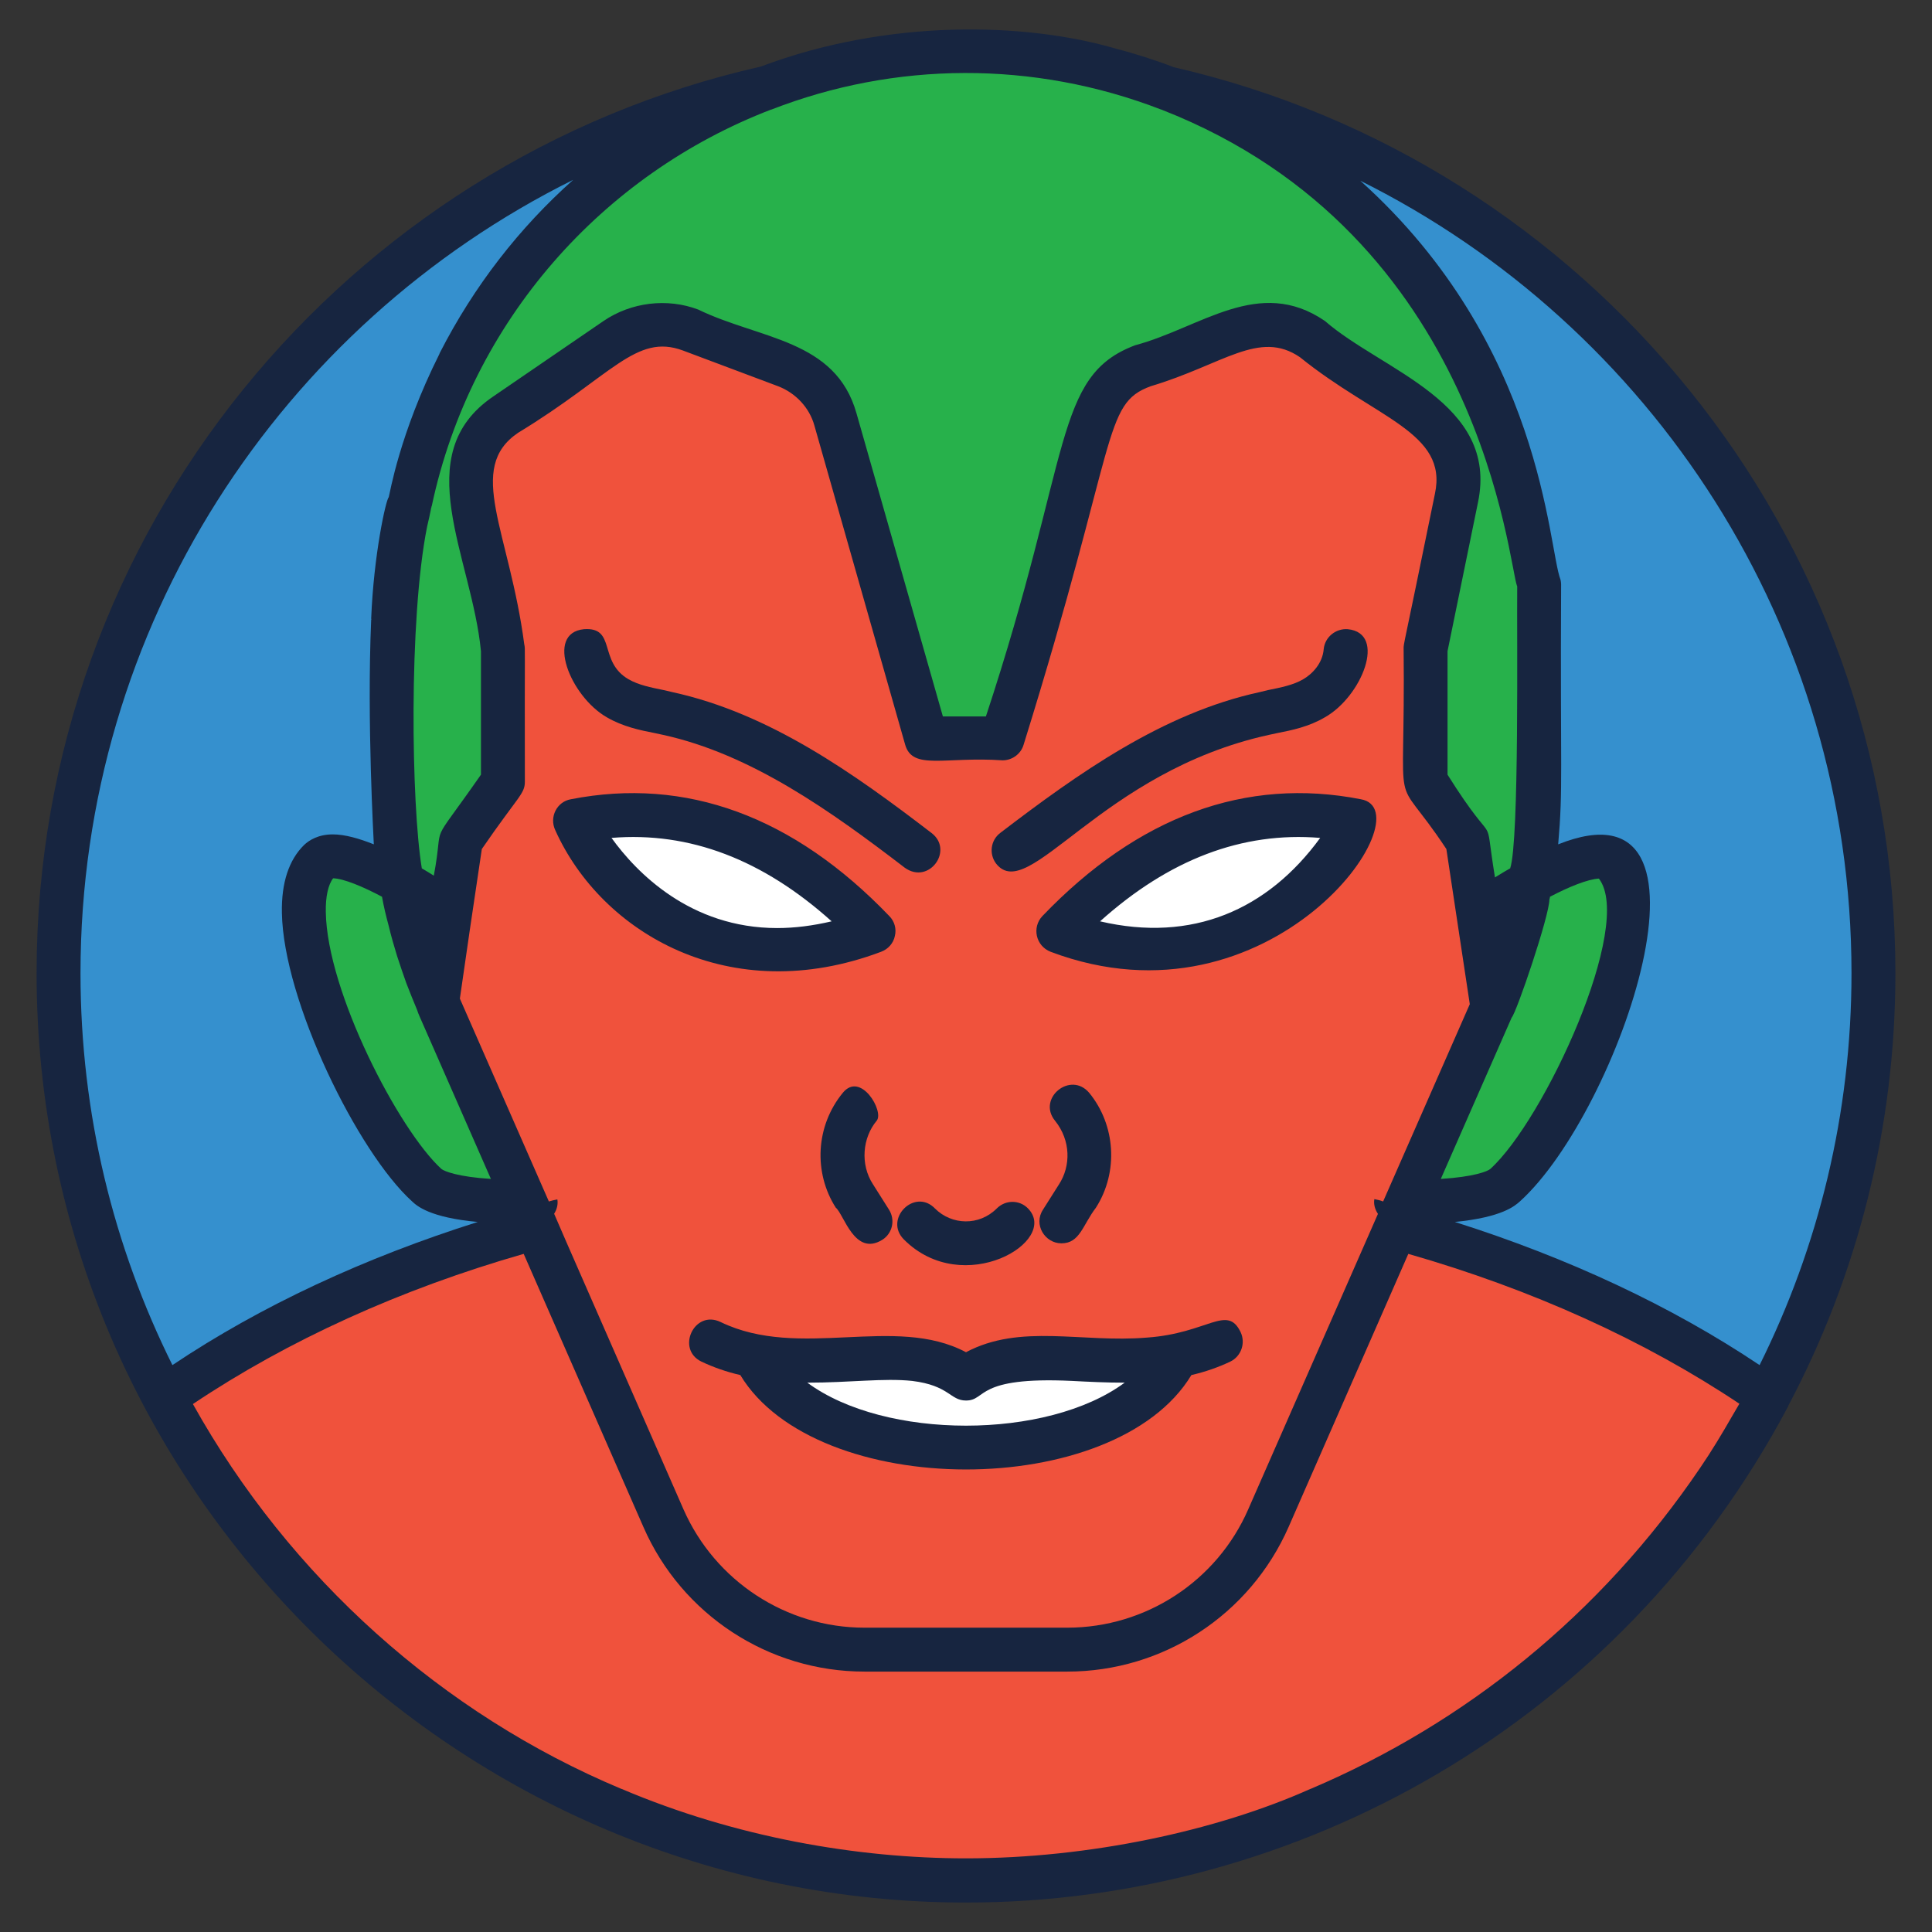 <svg xmlns="http://www.w3.org/2000/svg" enable-background="new 0 0 66 66" viewBox="0 0 66 66"><rect x="0" y="0" width="66" height="66" fill="#333333" stroke="none"/><path fill="#3590CE" d="M63.998,33.243c0,17.118-13.879,30.997-30.997,30.997
				c-17.124,0-31.003-13.879-31.003-30.997c0-17.124,13.879-31.003,31.003-31.003
				C50.119,2.24,63.998,16.119,63.998,33.243z"/><path fill="#F0523C" d="M60.409,47.725c-5.2,9.82-15.52,16.51-27.41,16.51
				c-11.88,0-22.21-6.68-27.41-16.5c6.78-4.77,16.55-7.75,27.41-7.75
				C43.869,39.985,53.649,42.975,60.409,47.725z"/><path fill="#27B14B" d="M47.691 41.05c0 0 2.972.121 3.725-.56 2.088-1.886 5.539-9.278 3.665-11.088-.752-.726-4.028 1.475-4.028 1.475L47.691 41.05zM18.304 41.05c0 0-2.972.121-3.725-.56-2.088-1.886-5.539-9.278-3.665-11.088.752-.726 4.028 1.475 4.028 1.475L18.304 41.05z"/><path fill="#F0523C" d="M51.979,17.118l0.602,2.838v6.805c0,2.635-0.546,5.242-1.604,7.656l-7.648,17.448
				c-1.195,2.727-3.891,4.489-6.868,4.489h-6.926c-2.978,0-5.673-1.762-6.868-4.489l-7.648-17.448
				c-1.058-2.414-1.604-5.02-1.604-7.656v-4.812c0-2.547,0.618-4.917,0.597-4.817
				c1.896-8.972,9.815-15.392,18.985-15.392h0C42.161,1.74,50.076,8.152,51.979,17.118z"/><path fill="#FFF" d="M40.083,46.555c0,0-1.546,2.889-7.085,2.889c-5.539,0-7.085-2.889-7.085-2.889"/><path fill="#27B14B" d="M52.579,19.955v6.81c0,2.63-0.54,5.24-1.6,7.65l-0.85-5.7l-1.43-2.01
				V22.165l1.058-5.151c0.225-1.096-0.229-2.221-1.153-2.852l-3.772-2.58
				c-0.748-0.512-1.699-0.627-2.547-0.307l-3.236,1.218c-0.824,0.31-1.452,0.992-1.694,1.839
				L34.249,25.224h-2.61l-3.096-10.891c-0.241-0.849-0.871-1.532-1.697-1.842l-3.254-1.22
				c-0.848-0.318-1.797-0.203-2.545,0.308l-3.773,2.581c-0.924,0.632-1.378,1.756-1.153,2.852
				l1.058,5.151v4.54l-1.43,2.01l-0.81,5.49c-1.01-2.35-1.52-4.89-1.52-7.44v-4.82
				c0-2.519,0.491-4.223,0.59-4.81C15.909,8.165,23.829,1.745,32.999,1.745
				c4.58,0,8.85,1.6,12.21,4.33c3.36,2.72,5.82,6.56,6.77,11.04L52.579,19.955z"/><path fill="#FFF" d="M46.352 28.039c0 0-3.128 6.434-10.196 3.772C39.328 28.505 42.737 27.338 46.352 28.039zM19.643 28.039c0 0 3.128 6.434 10.196 3.772C26.667 28.505 23.259 27.338 19.643 28.039z"/><path fill="#172540" d="M40.09,2.294c-0.535-0.214-1.388-0.485-1.93-0.62
					c-3.115-0.923-7.839-1.034-12.17,0.6C11.84,5.474,1.25,18.144,1.25,33.244
					c0,17.659,14.456,31.75,31.75,31.75c11.315,0,22.313-6.103,28.07-16.92
					c0.01-0.02,0.02-0.03,0.02-0.05C63.43,43.604,64.75,38.574,64.75,33.244
					C64.75,18.174,54.2,5.524,40.09,2.294z M13.05,30.634c0.06,0.34,0.14,0.67,0.23,1
					c0.08,0.34,0.18,0.68,0.28,1.01c0.1,0.31,0.21,0.63,0.32,0.94
					c0.12,0.31,0.24,0.61,0.37,0.92c0.02,0.07,0.05,0.14,0.08,0.21l2.44,5.56
					c-1.12-0.07-1.59-0.26-1.69-0.34C13.63,38.614,11.17,33.884,11.13,31.154
					c-0.01-0.52,0.08-0.93,0.25-1.15C11.74,30.014,12.39,30.284,13.05,30.634z M18.93,41.464
					c0.09-0.14,0.14-0.32,0.11-0.49C18.94,40.994,18.84,41.014,18.75,41.044l-3.04-6.93
					l0.33-2.28l0.42-2.83c1.244-1.811,1.47-1.879,1.47-2.3
					c-0.011-4.879,0.019-4.492-0.02-4.69c-0.509-3.875-2.01-6.012-0.21-7.23
					c3.204-1.944,4.021-3.407,5.63-2.81l3.25,1.22c0.6,0.23,1.07,0.73,1.24,1.34l3.1,10.9
					c0.252,0.894,1.346,0.405,3.33,0.54c0.33,0,0.63-0.22,0.72-0.54
					C38.223,14.978,37.655,13.801,39.31,13.194c2.473-0.737,3.707-1.944,5.1-0.99
					c2.601,2.101,5.055,2.565,4.61,4.66c-1.113,5.462-1.07,5.09-1.07,5.3
					c0.064,6.209-0.471,3.92,1.46,6.84c0.015,0.102,0.852,5.644,0.8,5.3L47.25,41.044
					c-0.1-0.04-0.2-0.06-0.3-0.08c-0.03,0.17,0.02,0.35,0.12,0.5v0.01
					c-6.071,13.827-3.977,9.058-4.43,10.09c-1.07,2.45-3.5,4.04-6.18,4.04h-6.93
					c-2.67,0-5.1-1.59-6.18-4.04l-4-9.13L18.93,41.464z M51.64,34.764
					c0.163-0.163,1.29-3.479,1.29-4.04c0.01-0.03,0.02-0.06,0.02-0.09
					c0.65-0.34,1.29-0.6,1.67-0.62c1.217,1.574-1.861,8.248-3.71,9.92
					c-0.09,0.08-0.56,0.27-1.69,0.34L51.64,34.764z M51.59,29.664c-0.2,0.11-0.37,0.22-0.52,0.31
					c-0.412-2.535,0.154-0.688-1.62-3.51v-4.22l1.04-5.08c0.714-3.422-3.275-4.496-5.23-6.2
					c-2.254-1.542-4.238,0.23-6.48,0.83c-2.8,1.05-2.141,3.723-5.1,12.68h-1.47
					l-2.95-10.35c-0.712-2.538-3.303-2.527-5.41-3.55c-1.06-0.4-2.29-0.25-3.23,0.39
					l-3.77,2.58c-2.93,1.987-0.73,5.482-0.42,8.7v4.22c-1.87,2.679-1.23,1.416-1.61,3.45
					c-0.12-0.08-0.26-0.16-0.41-0.25c-0.358-2.146-0.454-8.5,0.18-11.67
					c0.007-0.015,0.14-0.616,0.14-0.65c0.02-0.02,0-0.04,0.02-0.06
					c1.345-6.328,5.846-11.336,11.59-13.54h0.01c4.208-1.639,8.94-1.694,13.32,0
					c0.01,0,0.02,0,0.03,0.01c10.975,4.296,11.832,15.595,12.13,16.28
					C51.814,21.675,51.906,28.715,51.59,29.664z M2.75,33.244c0-11.86,6.86-22.15,16.83-27.1
					c-1.838,1.641-3.383,3.617-4.56,5.92c0,0.01-0.01,0.02-0.01,0.03
					c-1.372,2.743-1.694,4.784-1.73,4.89c-0.1,0.1-0.514,1.973-0.6,4.15
					c0.01,0.01,0.01,0.02,0,0.04c-0.151,3.478,0.089,7.568,0.09,7.67
					c-0.5-0.2-0.99-0.34-1.4-0.34c-0.5,0-0.81,0.2-0.98,0.36
					C9.87,29.374,9.61,30.154,9.63,31.184c0.05,3,2.59,8.18,4.45,9.86
					c0.16,0.15,0.6,0.55,2.24,0.7c-3.86,1.22-7.4,2.86-10.43,4.89
					C3.88,42.594,2.75,38.054,2.75,33.244z M44.79,61.104c-0.01,0-0.02,0.01-0.03,0.01
					c-3.179,1.423-7.548,2.37-11.76,2.37c-3.716,0-7.885-0.723-11.76-2.37
					c-0.01,0-0.02-0.01-0.03-0.01c-6.08-2.55-11.305-7.194-14.62-13.14
					c3.24-2.17,7.08-3.92,11.3-5.13l4.09,9.33c1.31,3,4.28,4.94,7.55,4.94h6.93
					c3.28,0,6.24-1.94,7.56-4.94l4.09-9.33c4.22,1.21,8.06,2.95,11.31,5.12
					c-0.08,0.14-0.16,0.27-0.24,0.41c-0.35,0.61-0.71,1.21-1.1,1.78
					C54.685,55.155,50.063,58.859,44.79,61.104z M49.7,41.744c1.62-0.16,2.05-0.55,2.22-0.7
					c3.41-3.08,7.34-14.612,1.31-12.2c0.172-1.978,0.068-2.342,0.1-8.89
					c0-0.05-0.01-0.1-0.02-0.15c-0.433-1.112-0.586-8.009-6.84-13.63
					C56.41,11.124,63.25,21.404,63.25,33.244c0,4.81-1.13,9.35-3.14,13.39
					C57.08,44.604,53.55,42.964,49.7,41.744z"/><path fill="#172540" d="M30.88,42.344c2.031,2.031,5.348,0.048,4.23-1.07
					c-0.29-0.29-0.76-0.29-1.06,0.01c-0.603,0.603-1.54,0.57-2.11,0
					C31.248,40.568,30.179,41.643,30.88,42.344z"/><path fill="#172540" d="M35.63 41.324c-.335.509.066 1.15.63 1.15.631 0 .722-.619 1.18-1.22.779-1.223.667-2.825-.23-3.92-.64-.758-1.789.188-1.17.95.55.682.538 1.555.14 2.17C36.117 40.554 35.567 41.424 35.63 41.324zM28.79 37.334c-.926 1.13-1.005 2.719-.24 3.92.282.228.642 1.683 1.59 1.1.35-.22.45-.68.23-1.03-.063-.1-.613-.97-.55-.87-.442-.683-.354-1.593.13-2.17C30.21 37.964 29.4 36.583 28.79 37.334zM39.18 45.694c-2.227.186-4.319-.49-6.18.5-2.432-1.294-5.676.277-8.38-1.03-.902-.439-1.536.924-.66 1.35.4.19.85.35 1.33.46 2.592 4.29 12.806 4.311 15.41 0 .48-.11.93-.27 1.33-.46.37-.18.53-.63.35-1.01C41.915 44.549 41.26 45.549 39.18 45.694zM27.58 47.234c1.457 0 2.611-.162 3.58-.06 1.276.157 1.292.67 1.84.67.717 0 .295-.828 3.62-.67.56.03 1.17.06 1.8.06C35.769 49.193 30.23 49.192 27.58 47.234zM35.61 31.294c-.363.384-.23 1.02.28 1.22 7.55 2.847 12.865-4.816 10.6-5.21C42.56 26.534 38.88 27.884 35.61 31.294zM37.58 31.474c2.35-2.11 4.85-3.07 7.52-2.85C43.307 31.084 40.726 32.211 37.58 31.474zM43.35 25.104l.28-.06c.51-.1 1.09-.22 1.63-.54 1.255-.704 2.135-2.878.78-3.01-.41-.03-.78.27-.82.68-.04.49-.39.85-.7 1.03-.34.2-.76.28-1.2.37l-.29.07c-3.31.72-6.19 2.77-8.86 4.81-.33.25-.39.72-.14 1.05C35.141 30.911 37.59 26.367 43.35 25.104zM30.1 32.514c.24-.09.42-.29.47-.54.06-.24-.01-.5-.19-.68-3.27-3.41-6.95-4.76-10.88-3.99-.473.082-.746.606-.53 1.06C20.551 31.878 24.943 34.458 30.1 32.514zM20.89 28.624c2.67-.22 5.17.74 7.52 2.85-.64.15-1.26.23-1.86.23C23.58 31.704 21.74 29.804 20.89 28.624zM20.73 24.504c.55.32 1.13.44 1.64.54l.28.06c3.01.66 5.73 2.6 8.26 4.54.827.591 1.687-.602.91-1.19-2.66-2.04-5.54-4.09-8.85-4.81l-.3-.07c-.44-.09-.85-.17-1.2-.37-1.041-.604-.409-1.789-1.52-1.71C18.61 21.625 19.481 23.788 20.73 24.504z"/></svg>